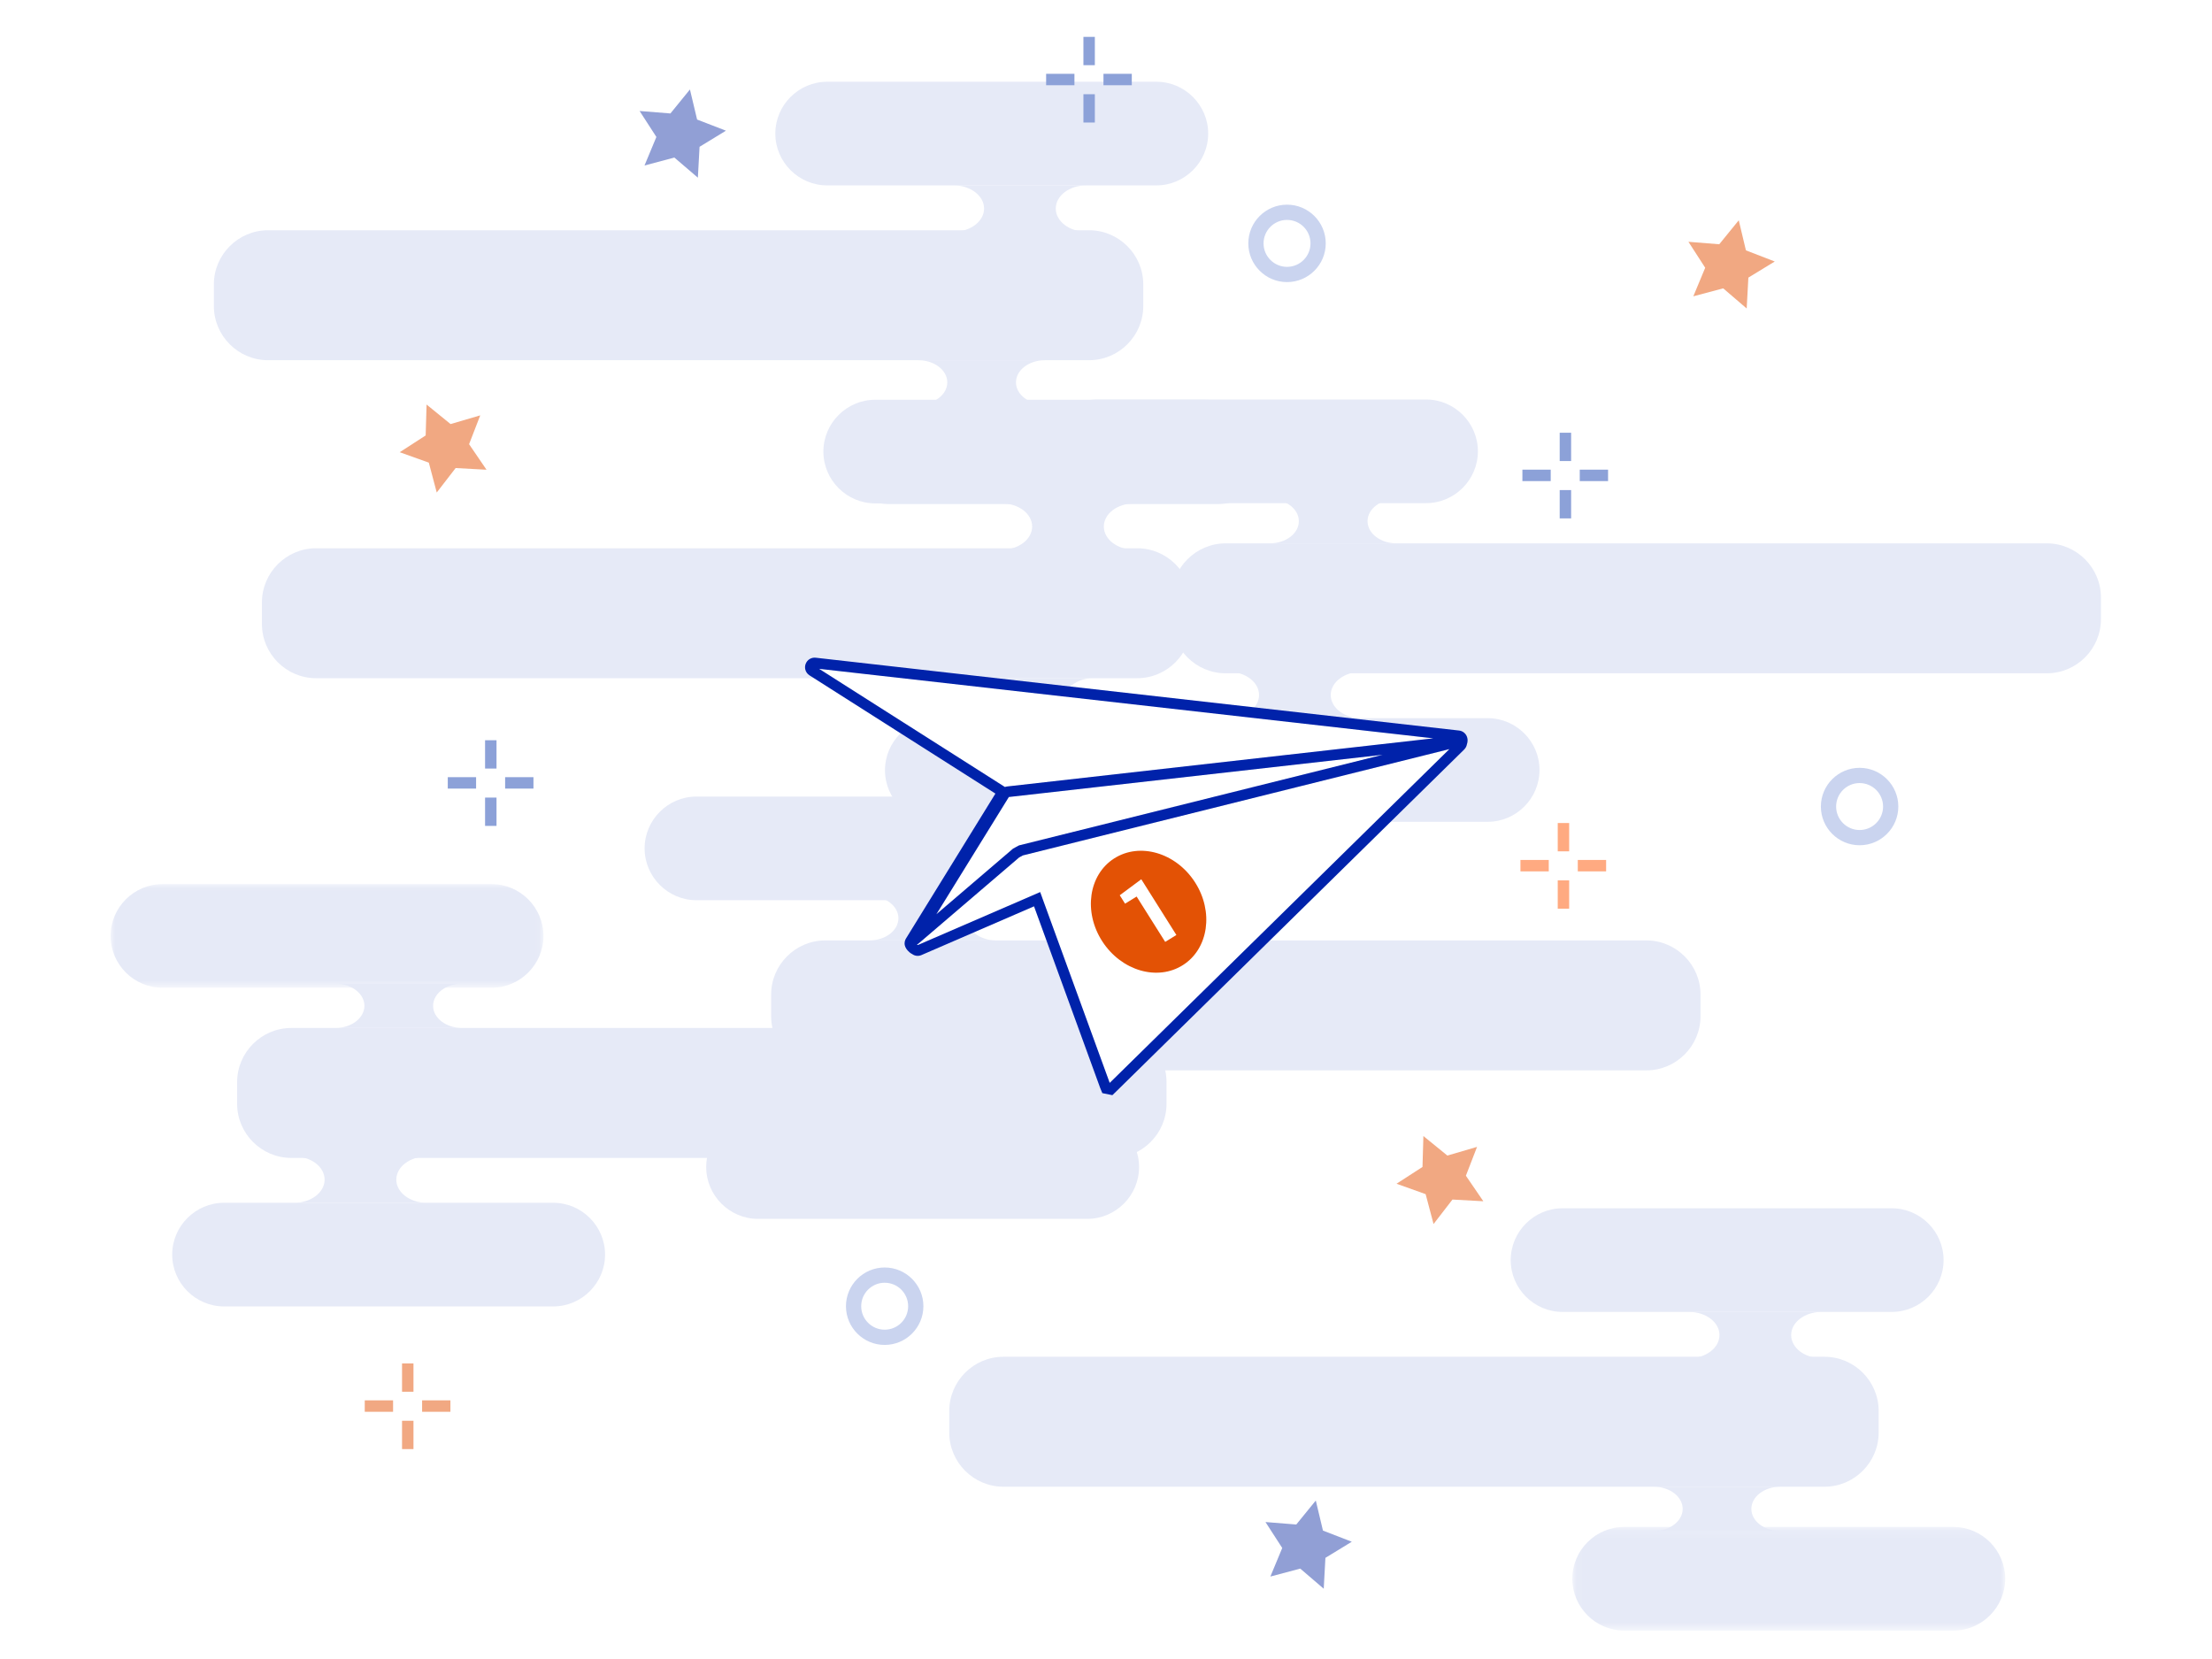 <?xml version="1.0" encoding="UTF-8"?>
<svg width="240px" height="180px" viewBox="0 0 240 180" version="1.1" xmlns="http://www.w3.org/2000/svg" xmlns:xlink="http://www.w3.org/1999/xlink">
    <!-- Generator: Sketch 50 (54983) - http://www.bohemiancoding.com/sketch -->
    <title>Illo/Empty error </title>
    <desc>Created with Sketch.</desc>
    <defs>
        <polygon id="path-1" points="0 0.033 46.965 0.033 46.965 11.278 0 11.278"></polygon>
        <polygon id="path-3" points="0.057 0.123 47.022 0.123 47.022 11.368 0.057 11.368"></polygon>
    </defs>
    <g id="Invision" stroke="none" stroke-width="1" fill="none" fill-rule="evenodd">
        <g id="XLarge-1280_Check-your-email" transform="translate(-520, -120)">
            <rect id="Rectangle-Copy" fill="#FFFFFF" x="0" y="0" width="1280" height="632"></rect>
            <g id="Illo/check-email" transform="translate(532, 124)">
                <path d="M106.17,35.081 L17.077,35.081 C13.848,35.081 11.205,32.439 11.205,29.209 L11.205,26.854 C11.205,23.625 13.848,20.983 17.077,20.983 L106.17,20.983 C109.4,20.983 112.042,23.625 112.042,26.854 L112.042,29.209 C112.042,32.439 109.4,35.081 106.17,35.081" id="Fill-1" fill="#E6EAF7"></path>
                <path d="M113.464,16.115 L77.744,16.115 C74.652,16.115 72.122,13.585 72.122,10.493 C72.122,7.4 74.652,4.87 77.744,4.87 L113.464,4.87 C116.557,4.87 119.087,7.4 119.087,10.493 C119.087,13.585 116.557,16.115 113.464,16.115" id="Fill-3" fill="#E6EAF7"></path>
                <path d="M120.148,50.69 L84.428,50.69 C81.336,50.69 78.805,48.16 78.805,45.067 C78.805,41.975 81.336,39.445 84.428,39.445 L120.148,39.445 C123.24,39.445 125.771,41.975 125.771,45.067 C125.771,48.16 123.24,50.69 120.148,50.69" id="Fill-5" fill="#E6EAF7"></path>
                <path d="M101.385,39.892 C99.643,39.892 98.232,38.815 98.232,37.486 C98.232,36.158 99.643,35.081 101.385,35.081 L87.627,35.081 C89.368,35.081 90.78,36.158 90.78,37.486 C90.78,38.815 89.368,39.892 87.627,39.892 L101.385,39.892 Z" id="Fill-7" fill="#E6EAF7"></path>
                <path d="M105.841,21.138 C104.024,21.138 102.55,20.013 102.55,18.627 C102.55,17.24 104.024,16.115 105.841,16.115 L91.48,16.115 C93.298,16.115 94.772,17.24 94.772,18.627 C94.772,20.013 93.298,21.138 91.48,21.138 L105.841,21.138 Z" id="Fill-9" fill="#E6EAF7"></path>
                <path d="M19.6,107.535 L108.693,107.535 C111.923,107.535 114.566,110.177 114.566,113.407 L114.566,115.762 C114.566,118.991 111.923,121.633 108.693,121.633 L19.6,121.633 C16.371,121.633 13.728,118.991 13.728,115.762 L13.728,113.407 C13.728,110.177 16.371,107.535 19.6,107.535" id="Fill-11" fill="#E6EAF7"></path>
                <path d="M12.306,126.501 L48.026,126.501 C51.119,126.501 53.649,129.031 53.649,132.123 C53.649,135.215 51.119,137.746 48.026,137.746 L12.306,137.746 C9.214,137.746 6.684,135.215 6.684,132.123 C6.684,129.031 9.214,126.501 12.306,126.501" id="Fill-13" fill="#E6EAF7"></path>
                <g id="Group-17" stroke-width="1" transform="translate(0, 91.893)">
                    <mask id="mask-2" fill="white">
                        <use xlink:href="#path-1"></use>
                    </mask>
                    <g id="Clip-16"></g>
                    <path d="M5.623,0.033 L41.343,0.033 C44.435,0.033 46.965,2.563 46.965,5.656 C46.965,8.748 44.435,11.278 41.343,11.278 L5.623,11.278 C2.53,11.278 -8.26794258e-05,8.748 -8.26794258e-05,5.656 C-8.26794258e-05,2.563 2.53,0.033 5.623,0.033" id="Fill-15" fill="#E6EAF7" mask="url(#mask-2)"></path>
                </g>
                <path d="M24.386,102.724 C26.127,102.724 27.539,103.801 27.539,105.13 C27.539,106.458 26.127,107.535 24.386,107.535 L38.144,107.535 C36.402,107.535 34.991,106.458 34.991,105.13 C34.991,103.801 36.402,102.724 38.144,102.724 L24.386,102.724 Z" id="Fill-18" fill="#E6EAF7"></path>
                <path d="M19.929,121.478 C21.747,121.478 23.221,122.603 23.221,123.989 C23.221,125.376 21.747,126.501 19.929,126.501 L34.29,126.501 C32.472,126.501 30.999,125.376 30.999,123.989 C30.999,122.603 32.472,121.478 34.29,121.478 L19.929,121.478 Z" id="Fill-20" fill="#E6EAF7"></path>
                <path d="M120.985,54.954 L210.078,54.954 C213.308,54.954 215.95,57.597 215.95,60.826 L215.95,63.181 C215.95,66.41 213.308,69.052 210.078,69.052 L120.985,69.052 C117.756,69.052 115.113,66.41 115.113,63.181 L115.113,60.826 C115.113,57.597 117.756,54.954 120.985,54.954" id="Fill-22" fill="#E6EAF7"></path>
                <path d="M113.691,73.92 L149.411,73.92 C152.504,73.92 155.034,76.45 155.034,79.542 C155.034,82.635 152.504,85.165 149.411,85.165 L113.691,85.165 C110.599,85.165 108.068,82.635 108.068,79.542 C108.068,76.45 110.599,73.92 113.691,73.92" id="Fill-24" fill="#E6EAF7"></path>
                <path d="M107.008,39.345 L142.728,39.345 C145.82,39.345 148.35,41.876 148.35,44.968 C148.35,48.06 145.82,50.59 142.728,50.59 L107.008,50.59 C103.915,50.59 101.385,48.06 101.385,44.968 C101.385,41.876 103.915,39.345 107.008,39.345" id="Fill-26" fill="#E6EAF7"></path>
                <path d="M125.771,50.143 C127.512,50.143 128.924,51.22 128.924,52.549 C128.924,53.877 127.512,54.954 125.771,54.954 L139.529,54.954 C137.787,54.954 136.376,53.877 136.376,52.549 C136.376,51.22 137.787,50.143 139.529,50.143 L125.771,50.143 Z" id="Fill-28" fill="#E6EAF7"></path>
                <path d="M121.314,68.897 C123.132,68.897 124.606,70.022 124.606,71.409 C124.606,72.795 123.132,73.92 121.314,73.92 L135.675,73.92 C133.857,73.92 132.384,72.795 132.384,71.409 C132.384,70.022 133.857,68.897 135.675,68.897 L121.314,68.897 Z" id="Fill-30" fill="#E6EAF7"></path>
                <path d="M185.96,157.307 L96.866,157.307 C93.637,157.307 90.994,154.665 90.994,151.435 L90.994,149.081 C90.994,145.851 93.637,143.209 96.866,143.209 L185.96,143.209 C189.189,143.209 191.832,145.851 191.832,149.081 L191.832,151.435 C191.832,154.665 189.189,157.307 185.96,157.307" id="Fill-32" fill="#E6EAF7"></path>
                <path d="M193.254,138.342 L157.534,138.342 C154.441,138.342 151.911,135.812 151.911,132.719 C151.911,129.627 154.441,127.097 157.534,127.097 L193.254,127.097 C196.346,127.097 198.876,129.627 198.876,132.719 C198.876,135.812 196.346,138.342 193.254,138.342" id="Fill-34" fill="#E6EAF7"></path>
                <g id="Group-38" stroke-width="1" transform="translate(158.538, 161.548)">
                    <mask id="mask-4" fill="white">
                        <use xlink:href="#path-3"></use>
                    </mask>
                    <g id="Clip-37"></g>
                    <path d="M41.399,11.368 L5.679,11.368 C2.587,11.368 0.057,8.838 0.057,5.745 C0.057,2.653 2.587,0.123 5.679,0.123 L41.399,0.123 C44.492,0.123 47.022,2.653 47.022,5.745 C47.022,8.838 44.492,11.368 41.399,11.368" id="Fill-36" fill="#E6EAF7" mask="url(#mask-4)"></path>
                </g>
                <path d="M181.174,162.118 C179.432,162.118 178.021,161.041 178.021,159.713 C178.021,158.384 179.432,157.307 181.174,157.307 L167.416,157.307 C169.158,157.307 170.569,158.384 170.569,159.713 C170.569,161.041 169.158,162.118 167.416,162.118 L181.174,162.118 Z" id="Fill-39" fill="#E6EAF7"></path>
                <path d="M185.631,143.364 C183.813,143.364 182.339,142.24 182.339,140.853 C182.339,139.466 183.813,138.342 185.631,138.342 L171.27,138.342 C173.088,138.342 174.561,139.466 174.561,140.853 C174.561,142.24 173.088,143.364 171.27,143.364 L185.631,143.364 Z" id="Fill-41" fill="#E6EAF7"></path>
                <path d="M111.385,69.584 L22.292,69.584 C19.063,69.584 16.42,66.942 16.42,63.712 L16.42,61.358 C16.42,58.128 19.063,55.486 22.292,55.486 L111.385,55.486 C114.615,55.486 117.257,58.128 117.257,61.358 L117.257,63.712 C117.257,66.942 114.615,69.584 111.385,69.584" id="Fill-43" fill="#E6EAF7"></path>
                <path d="M118.679,50.618 L82.959,50.618 C79.867,50.618 77.337,48.088 77.337,44.996 C77.337,41.904 79.867,39.373 82.959,39.373 L118.679,39.373 C121.772,39.373 124.302,41.904 124.302,44.996 C124.302,48.088 121.772,50.618 118.679,50.618" id="Fill-45" fill="#E6EAF7"></path>
                <path d="M125.363,85.193 L89.643,85.193 C86.55,85.193 84.02,82.663 84.02,79.57 C84.02,76.478 86.55,73.948 89.643,73.948 L125.363,73.948 C128.456,73.948 130.986,76.478 130.986,79.57 C130.986,82.663 128.456,85.193 125.363,85.193" id="Fill-47" fill="#E6EAF7"></path>
                <path d="M106.6,74.395 C104.858,74.395 103.447,73.318 103.447,71.99 C103.447,70.661 104.858,69.584 106.6,69.584 L92.842,69.584 C94.583,69.584 95.995,70.661 95.995,71.99 C95.995,73.318 94.583,74.395 92.842,74.395 L106.6,74.395 Z" id="Fill-49" fill="#E6EAF7"></path>
                <path d="M111.056,55.641 C109.239,55.641 107.765,54.517 107.765,53.13 C107.765,51.743 109.239,50.619 111.056,50.619 L96.695,50.619 C98.513,50.619 99.987,51.743 99.987,53.13 C99.987,54.517 98.513,55.641 96.695,55.641 L111.056,55.641 Z" id="Fill-51" fill="#E6EAF7"></path>
                <path d="M77.54,98.035 L166.633,98.035 C169.862,98.035 172.505,100.678 172.505,103.907 L172.505,106.262 C172.505,109.491 169.862,112.134 166.633,112.134 L77.54,112.134 C74.31,112.134 71.668,109.491 71.668,106.262 L71.668,103.907 C71.668,100.678 74.31,98.035 77.54,98.035" id="Fill-53" fill="#E6EAF7"></path>
                <path d="M70.245,117.001 L105.965,117.001 C109.058,117.001 111.588,119.531 111.588,122.623 C111.588,125.716 109.058,128.246 105.965,128.246 L70.245,128.246 C67.153,128.246 64.623,125.716 64.623,122.623 C64.623,119.531 67.153,117.001 70.245,117.001" id="Fill-55" fill="#E6EAF7"></path>
                <path d="M63.562,82.427 L99.282,82.427 C102.374,82.427 104.905,84.957 104.905,88.049 L104.905,88.049 C104.905,91.141 102.374,93.672 99.282,93.672 L63.562,93.672 C60.469,93.672 57.939,91.141 57.939,88.049 L57.939,88.049 C57.939,84.957 60.469,82.427 63.562,82.427" id="Fill-57" fill="#E6EAF7"></path>
                <path d="M82.325,93.224 C84.066,93.224 85.478,94.301 85.478,95.63 C85.478,96.958 84.066,98.035 82.325,98.035 L96.083,98.035 C94.341,98.035 92.93,96.958 92.93,95.63 C92.93,94.301 94.341,93.224 96.083,93.224 L82.325,93.224 Z" id="Fill-59" fill="#E6EAF7"></path>
                <path d="M77.868,111.979 C79.686,111.979 81.16,113.103 81.16,114.49 C81.16,115.876 79.686,117.001 77.868,117.001 L92.229,117.001 C90.412,117.001 88.938,115.876 88.938,114.49 C88.938,113.103 90.412,111.979 92.229,111.979 L77.868,111.979 Z" id="Fill-61" fill="#E6EAF7"></path>
                <polygon id="Fill-64" fill="#F1A882" points="174.967 27.287 171.724 28.149 173.013 25.051 171.193 22.234 174.536 22.503 176.653 19.901 177.431 23.164 180.56 24.373 177.697 26.12 177.514 29.47"></polygon>
                <polygon id="Fill-65" fill="#8CA1D8" points="105.55 3.072 106.79 3.072 106.79 0 105.55 0"></polygon>
                <polygon id="Fill-66" fill="#8CA1D8" points="105.55 9.294 106.79 9.294 106.79 6.222 105.55 6.222"></polygon>
                <polygon id="Fill-67" fill="#8CA1D8" points="101.504 5.248 104.576 5.248 104.576 4.008 101.504 4.008"></polygon>
                <polygon id="Fill-68" fill="#8CA1D8" points="107.726 5.248 110.798 5.248 110.798 4.008 107.726 4.008"></polygon>
                <polygon id="Fill-69" fill="#F1A882" points="37.437 46.782 35.386 49.437 34.526 46.195 31.368 45.065 34.185 43.245 34.283 39.892 36.885 42.01 40.105 41.067 38.895 44.195 40.786 46.966"></polygon>
                <polygon id="Fill-69-Copy" fill="#F1A882" points="145.591 126.15 143.54 128.805 142.68 125.563 139.522 124.434 142.339 122.613 142.437 119.26 145.039 121.378 148.258 120.435 147.048 123.564 148.94 126.334"></polygon>
                <polygon id="Fill-70" fill="#F1A882" points="31.622 147.002 32.862 147.002 32.862 143.93 31.622 143.93"></polygon>
                <polygon id="Fill-71" fill="#F1A882" points="31.622 153.224 32.862 153.224 32.862 150.152 31.622 150.152"></polygon>
                <polygon id="Fill-72" fill="#F1A882" points="27.576 149.177 30.648 149.177 30.648 147.937 27.576 147.937"></polygon>
                <polygon id="Fill-73" fill="#F1A882" points="33.798 149.177 36.87 149.177 36.87 147.937 33.798 147.937"></polygon>
                <polygon id="Fill-74" fill="#919FD5" points="129.076 166.192 125.834 167.053 127.122 163.956 125.302 161.139 128.645 161.408 130.762 158.806 131.54 162.068 134.669 163.277 131.806 165.025 131.623 168.375"></polygon>
                <path d="M127.641,19.86 C126.237,19.86 125.094,21.002 125.094,22.406 C125.094,23.811 126.237,24.953 127.641,24.953 C129.046,24.953 130.188,23.811 130.188,22.406 C130.188,21.002 129.046,19.86 127.641,19.86 M127.641,26.607 C125.325,26.607 123.441,24.723 123.441,22.406 C123.441,20.09 125.325,18.206 127.641,18.206 C129.958,18.206 131.842,20.09 131.842,22.406 C131.842,24.723 129.958,26.607 127.641,26.607" id="Fill-75" fill="#CAD4EF"></path>
                <path d="M189.765,80.962 C188.36,80.962 187.218,82.104 187.218,83.509 C187.218,84.913 188.36,86.056 189.765,86.056 C191.169,86.056 192.312,84.913 192.312,83.509 C192.312,82.104 191.169,80.962 189.765,80.962 M189.765,87.709 C187.448,87.709 185.564,85.825 185.564,83.509 C185.564,81.193 187.448,79.308 189.765,79.308 C192.081,79.308 193.965,81.193 193.965,83.509 C193.965,85.825 192.081,87.709 189.765,87.709" id="Fill-77" fill="#CAD4EF"></path>
                <path d="M83.986,135.176 C82.582,135.176 81.439,136.318 81.439,137.723 C81.439,139.127 82.582,140.27 83.986,140.27 C85.391,140.27 86.533,139.127 86.533,137.723 C86.533,136.318 85.391,135.176 83.986,135.176 M83.986,141.923 C81.67,141.923 79.786,140.039 79.786,137.723 C79.786,135.407 81.67,133.522 83.986,133.522 C86.302,133.522 88.187,135.407 88.187,137.723 C88.187,140.039 86.302,141.923 83.986,141.923" id="Fill-77-Copy" fill="#CAD4EF"></path>
                <g id="sprinkle" stroke-width="1" transform="translate(152.957, 85.157)" fill="#FFAA81">
                    <polygon id="Fill-79" points="4.056 3.212 5.296 3.212 5.296 0.14 4.056 0.14"></polygon>
                    <polygon id="Fill-81" points="4.056 9.434 5.296 9.434 5.296 6.362 4.056 6.362"></polygon>
                    <polygon id="Fill-82" points="0.01 5.387 3.082 5.387 3.082 4.147 0.01 4.147"></polygon>
                    <polygon id="Fill-83" points="6.232 5.387 9.305 5.387 9.305 4.147 6.232 4.147"></polygon>
                </g>
                <polygon id="Fill-84" fill="#8CA1D8" points="40.63 79.387 41.871 79.387 41.871 76.315 40.63 76.315"></polygon>
                <polygon id="Fill-85" fill="#8CA1D8" points="40.63 85.609 41.871 85.609 41.871 82.537 40.63 82.537"></polygon>
                <polygon id="Fill-86" fill="#8CA1D8" points="36.584 81.562 39.656 81.562 39.656 80.322 36.584 80.322"></polygon>
                <polygon id="Fill-87" fill="#8CA1D8" points="42.806 81.562 45.879 81.562 45.879 80.322 42.806 80.322"></polygon>
                <polygon id="Fill-88" fill="#919FD5" points="61.17 13.095 57.928 13.956 59.217 10.859 57.396 8.042 60.74 8.31 62.857 5.708 63.635 8.971 66.764 10.18 63.901 11.928 63.718 15.278"></polygon>
                <polygon id="Fill-89" fill="#8CA1D8" points="157.225 46.023 158.465 46.023 158.465 42.951 157.225 42.951"></polygon>
                <polygon id="Fill-90" fill="#8CA1D8" points="157.225 52.245 158.465 52.245 158.465 49.173 157.225 49.173"></polygon>
                <polygon id="Fill-91" fill="#8CA1D8" points="153.179 48.198 156.251 48.198 156.251 46.958 153.179 46.958"></polygon>
                <polygon id="Fill-92" fill="#8CA1D8" points="159.402 48.198 162.474 48.198 162.474 46.958 159.402 46.958"></polygon>
                <g id="paper-plane" stroke-width="1" transform="translate(114.614, 85.57) rotate(-14) translate(-114.614, -85.57) translate(80.612, 58.493)">
                    <path d="M18.069,18.762 C18.109,18.762 18.148,18.764 18.188,18.768 L64.333,24.888 L1.493,1.447 L17.955,18.768 C17.993,18.764 18.031,18.762 18.069,18.762 Z M18.106,19.923 L7.398,30.364 L17.201,25.465 L17.907,25.285 L58.569,25.289 L18.106,19.923 Z M18.908,30.754 L21.219,52.669 L65.741,26.445 L18.052,26.44 L17.608,26.554 L4.762,32.973 C4.693,33.007 4.621,33.028 4.549,33.035 L4.655,33.116 L18.908,30.754 Z M21.177,54.029 L20.175,53.552 L20.089,52.989 L17.886,32.094 L4.749,34.271 C4.391,34.329 4.036,34.195 3.809,33.924 C3.719,33.85 3.638,33.76 3.564,33.655 C3.338,33.333 3.259,33.057 3.259,32.827 C3.259,32.471 3.448,32.231 3.566,32.116 L16.781,19.211 L0.311,1.882 C0.121,1.681 0.023,1.424 0.024,1.165 C0.024,0.965 0.082,0.764 0.201,0.587 C0.474,0.18 0.984,0.018 1.441,0.194 L67.251,24.744 C67.612,24.876 67.922,25.24 67.922,25.72 C67.922,25.81 67.911,25.906 67.887,26.004 C67.853,26.144 67.797,26.272 67.719,26.385 C67.629,26.592 67.476,26.766 67.279,26.881 L21.65,53.757 L21.177,54.029 Z M21.177,54.029 L20.175,53.552 L20.089,52.989 L17.886,32.094 L4.749,34.271 C4.391,34.329 4.036,34.195 3.809,33.924 C3.719,33.85 3.638,33.76 3.564,33.655 C3.338,33.333 3.259,33.057 3.259,32.827 C3.259,32.471 3.448,32.231 3.566,32.116 L16.781,19.211 L0.311,1.882 C0.121,1.681 0.023,1.424 0.024,1.165 C0.024,0.965 0.082,0.764 0.201,0.587 C0.474,0.18 0.984,0.018 1.441,0.194 L67.251,24.744 C67.612,24.876 67.922,25.24 67.922,25.72 C67.922,25.81 67.911,25.906 67.887,26.004 C67.853,26.144 67.797,26.272 67.719,26.385 C67.629,26.592 67.476,26.766 67.279,26.881 L21.65,53.757 L21.177,54.029 Z" id="Fill-91" fill="#FFFFFF"></path>
                    <path d="M18.069,18.762 C18.109,18.762 18.148,18.764 18.188,18.768 L64.333,24.888 L1.493,1.447 L17.955,18.768 C17.993,18.764 18.031,18.762 18.069,18.762 Z M18.106,19.923 L7.398,30.364 L17.201,25.465 L17.907,25.285 L58.569,25.289 L18.106,19.923 Z M18.908,30.754 L21.219,52.669 L65.741,26.445 L18.052,26.44 L17.608,26.554 L4.762,32.973 C4.693,33.007 4.621,33.028 4.549,33.035 L4.655,33.116 L18.908,30.754 Z M21.177,54.029 L20.175,53.552 L20.089,52.989 L17.886,32.094 L4.749,34.271 C4.391,34.329 4.036,34.195 3.809,33.924 C3.719,33.85 3.638,33.76 3.564,33.655 C3.338,33.333 3.259,33.057 3.259,32.827 C3.259,32.471 3.448,32.231 3.566,32.116 L16.781,19.211 L0.311,1.882 C0.121,1.681 0.023,1.424 0.024,1.165 C0.024,0.965 0.082,0.764 0.201,0.587 C0.474,0.18 0.984,0.018 1.441,0.194 L67.251,24.744 C67.612,24.876 67.922,25.24 67.922,25.72 C67.922,25.81 67.911,25.906 67.887,26.004 C67.853,26.144 67.797,26.272 67.719,26.385 C67.629,26.592 67.476,26.766 67.279,26.881 L21.65,53.757 L21.177,54.029 Z" id="Fill-91-Copy" fill="#0022AA"></path>
                    <g id="Badeg-one" transform="translate(23.729, 28.882)">
                        <path d="M11.729,4.883 C12.959,8.48 11.427,12.248 8.305,13.3 C5.184,14.352 1.656,12.288 0.425,8.691 C-0.806,5.094 0.727,1.326 3.849,0.274 C6.97,-0.777 10.498,1.286 11.729,4.883" id="Fill-28" fill="#E35205"></path>
                        <polygon id="Fill-30" fill="#FFFFFF" points="8.392 9.965 7.033 10.397 5.216 4.873 3.81 5.321 3.473 4.296 6.16 3.177"></polygon>
                    </g>
                </g>
            </g>
        </g>
    </g>
</svg>